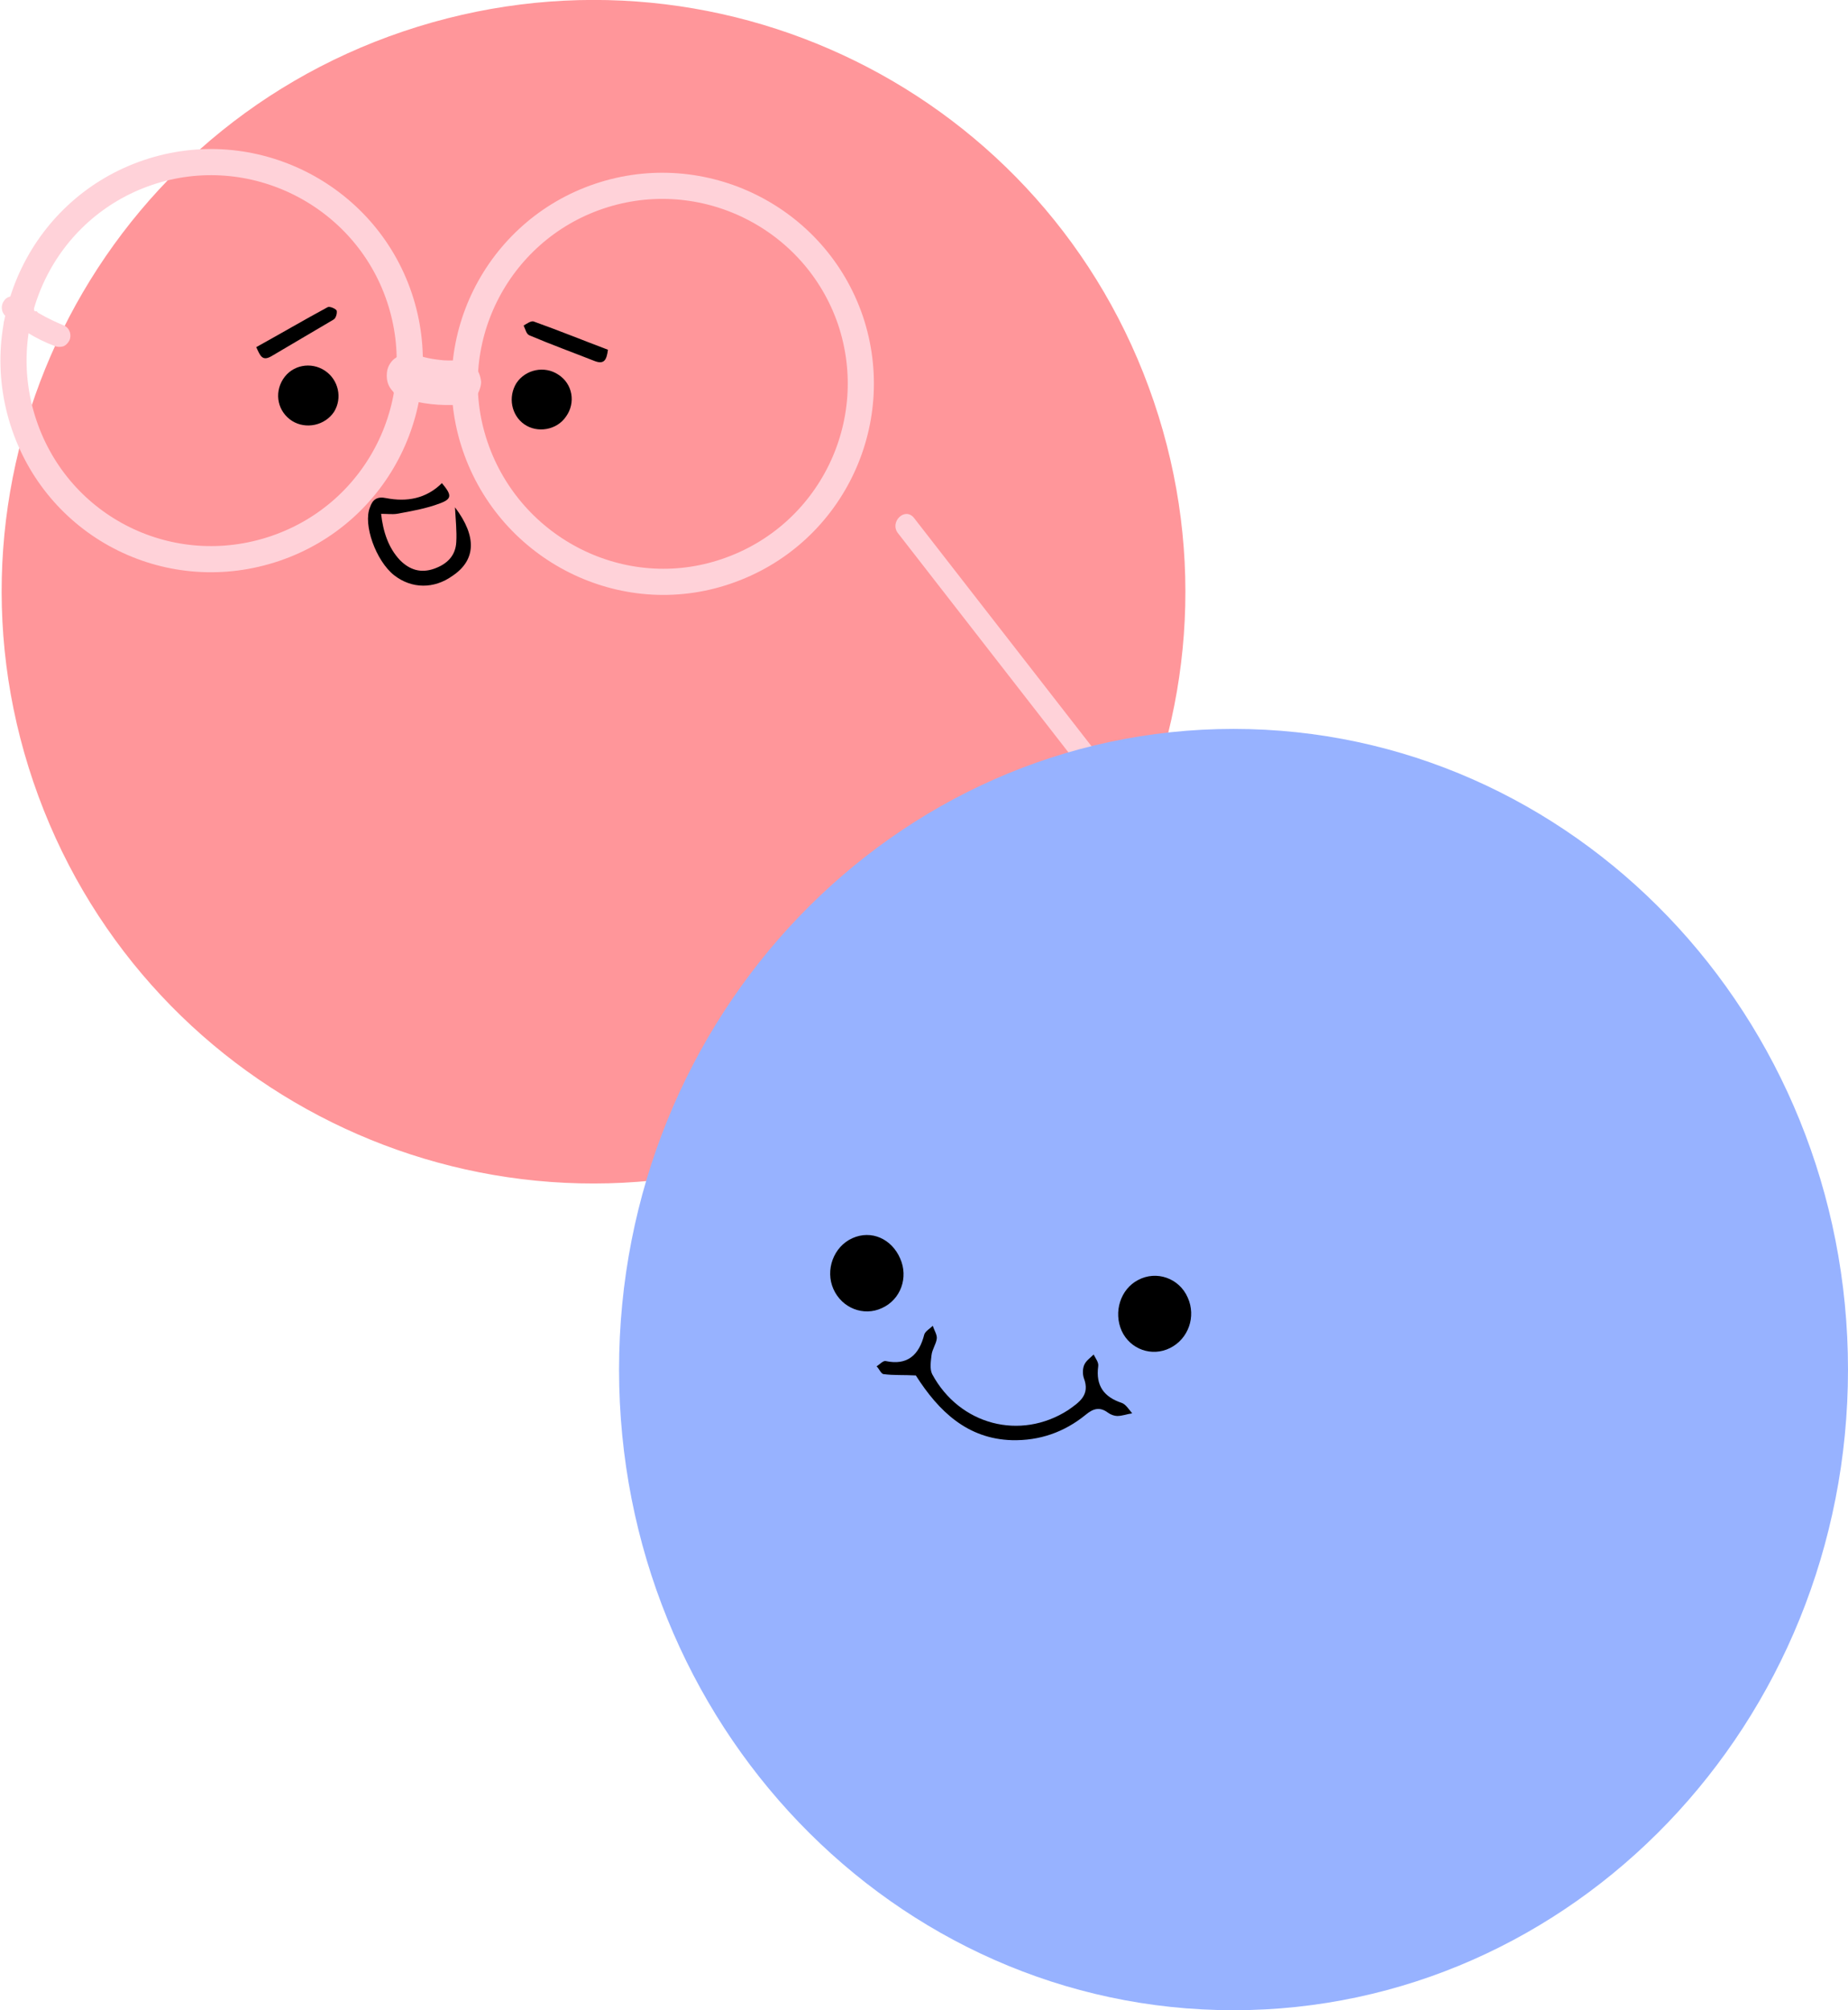<?xml version="1.0" encoding="utf-8"?>
<!-- Generator: Adobe Illustrator 25.0.0, SVG Export Plug-In . SVG Version: 6.00 Build 0)  -->
<svg version="1.1" id="圖層_1" xmlns="http://www.w3.org/2000/svg" xmlns:xlink="http://www.w3.org/1999/xlink" x="0px" y="0px"
	 viewBox="0 0 282.7 307.5" style="enable-background:new 0 0 282.7 307.5;" xml:space="preserve">
<style type="text/css">
	.st0{fill:#FF969A;}
	.st1{fill:none;stroke:#FFD2D9;stroke-width:4;stroke-miterlimit:10;}
	.st2{fill:#FFD2D9;}
	.st3{fill:#97B2FF;}
</style>
<path class="st0" d="M119.9,176.2c47.3-16.1,72.7-67.4,56.6-114.8S109.1-11.2,61.7,4.8S-11,72.3,5.1,119.6S72.5,192.3,119.9,176.2z"
	/>
<path d="M85.4,57.3c2.2,1.4,2.7,4.3,1.2,6.4c-1.4,2.1-4.4,2.6-6.4,1.2c-2-1.4-2.5-4.2-1.2-6.3C80.4,56.5,83.3,55.9,85.4,57.3z"/>
<path d="M44.7,64.4c-2.2-1.4-2.8-4.2-1.4-6.4c1.4-2.2,4.3-2.7,6.4-1.3c2.1,1.4,2.7,4.2,1.4,6.3C49.7,65.1,46.8,65.7,44.7,64.4z"/>
<path d="M93,53.5c-0.2,1.6-0.6,2.3-2.1,1.7c-3.3-1.3-6.6-2.5-9.9-3.9c-0.5-0.2-0.6-0.9-0.9-1.5c0.5-0.3,1.2-0.8,1.6-0.6
	C85.6,50.6,89.3,52.1,93,53.5z"/>
<path d="M39.2,53.1C43,51,46.4,49,50.1,47c0.3-0.2,1.2,0.2,1.4,0.5c0.1,0.4-0.1,1.2-0.5,1.4c-3.2,1.9-6.3,3.7-9.5,5.6
	C40.1,55.3,39.8,54.4,39.2,53.1z"/>
<path d="M69.6,77.6c0.1,1.9,0.3,3.7,0.2,5.3c-0.1,2.1-1.4,3.4-3.4,4.1c-2,0.7-3.7,0.2-5.2-1.3c-1.8-1.9-2.6-4.4-2.9-7.1
	c0.9,0,1.7,0.1,2.4,0c2.2-0.4,4.5-0.8,6.6-1.6c1.9-0.7,1.8-1.3,0.3-3.1c-2.4,2.4-5.4,2.9-8.5,2.3c-1.4-0.3-2.1,0.2-2.5,1.4
	c-1.1,2.6,0.9,8.2,3.7,10.4c2.7,2.1,6.1,2.1,8.9,0.1C72.8,85.7,73,82.1,69.6,77.6z"/>
<path class="st1" d="M42.1,83.9c15.9-5.4,24.3-22.6,19-38.4S38.5,21,22.6,26.4S-1.7,49.1,3.7,65S26.2,89.3,42.1,83.9z"/>
<path class="st1" d="M111.1,87.4c15.9-5.4,24.3-22.6,19-38.4c-5.4-15.8-22.6-24.3-38.4-19c-15.8,5.3-24.4,22.5-19,38.3
	S95.3,92.8,111.1,87.4z"/>
<path class="st2" d="M61.7,60.9c2.7,0.9,5.7,1.2,8.6,1c0.9-0.1,1.7-0.5,2.4-1.1c0.5-0.6,0.9-1.6,0.9-2.4c-0.1-0.9-0.4-1.8-1.1-2.4
	c-0.7-0.5-1.6-0.8-2.4-0.9c-1,0.1-2,0-3.1,0c0.3,0,0.5,0,0.9,0c-1.6-0.1-3.1-0.4-4.7-1c-0.8-0.2-2,0-2.6,0.6
	c-0.7,0.4-1.3,1.3-1.4,2.2c-0.1,0.9,0,1.8,0.6,2.6c0.2,0.3,0.4,0.4,0.5,0.7C60.7,60.5,61.2,60.8,61.7,60.9z"/>
<path class="st2" d="M2.2,46.8c-0.5,0.7-1,1.5-1.5,2.2c-0.1,0.3-0.2,0.4-0.1,0.6c0,0.2-0.1,0.4,0.1,0.7c0.1,0.2,0.2,0.5,0.3,0.6
	c0.2,0.2,0.3,0.3,0.4,0.4c0.4,0.2,0.8,0.2,1.3,0.1c0.1,0,0.3-0.1,0.4-0.3c0.3-0.2,0.4-0.4,0.5-0.6c0.5-0.7,1-1.5,1.5-2.2
	c0.1-0.3,0.2-0.4,0.1-0.6c0-0.2,0.1-0.4-0.1-0.7c-0.1-0.2-0.2-0.5-0.3-0.6c-0.2-0.2-0.3-0.3-0.4-0.4c-0.4-0.2-0.8-0.2-1.3-0.1
	c-0.1,0-0.3,0.1-0.4,0.3C2.6,46.3,2.4,46.5,2.2,46.8z"/>
<path class="st2" d="M0.9,48.4c2.1,1.9,4.7,3.5,7.4,4.5c0.5,0.2,0.8,0.2,1.3,0.1c0.4-0.1,0.8-0.5,1-0.9c0.4-0.8,0.1-1.9-0.8-2.3
	c-1.2-0.5-2.5-1.1-3.7-1.8c-0.1-0.1-0.3-0.1-0.4-0.3c-0.1-0.1-0.1-0.1-0.3-0.1c-0.2-0.2,0,0,0.1,0.1c-0.3-0.2-0.5-0.3-0.8-0.6
	c-0.6-0.4-1.1-0.9-1.6-1.4c-0.6-0.6-1.9-0.5-2.4,0.2C0.1,46.6,0.1,47.7,0.9,48.4z"/>
<path class="st2" d="M137.4,81.6c14.3,18.4,28.7,36.9,43,55.3c1.3,1.7,3.7-0.7,2.4-2.4c-14.3-18.4-28.7-36.9-43-55.3
	C138.4,77.5,136,79.9,137.4,81.6z"/>
<path class="st3" d="M188.7,307.5c-51.9,0-94-43.9-94-98s42.1-98,94-98s94,43.9,94,98S240.6,307.5,188.7,307.5z"/>
<path d="M140.1,210.4c3.5,5.5,7.9,9.7,14.7,9.9c4.2,0.1,8-1.2,11.3-3.9c1.2-1,2.2-1.2,3.4-0.3c0.4,0.3,1,0.5,1.4,0.5
	c0.8,0,1.5-0.3,2.3-0.4c-0.5-0.6-1-1.4-1.6-1.6c-2.7-0.9-4-2.6-3.6-5.6c0.1-0.6-0.4-1.2-0.7-1.8c-0.5,0.5-1.1,0.9-1.4,1.5
	s-0.3,1.5-0.1,2.1c1,2.6-0.7,3.7-2.4,4.9c-7.3,4.7-16.6,2.3-20.8-5.5c-0.4-0.8-0.2-2-0.1-2.9c0.1-0.9,0.7-1.7,0.8-2.5
	c0.1-0.6-0.4-1.3-0.6-2c-0.4,0.4-1.1,0.8-1.3,1.3c-0.8,3.2-2.6,4.8-5.9,4.1c-0.4-0.1-0.9,0.5-1.4,0.8c0.4,0.4,0.7,1.2,1.1,1.2
	C136.7,210.4,138.3,210.3,140.1,210.4z"/>
<path d="M137.7,192.5c-1.3-3-4.4-4.4-7.3-3.1c-2.9,1.3-4.2,4.9-2.9,7.8c1.3,2.9,4.6,4.2,7.4,2.9C137.8,198.8,139,195.4,137.7,192.5z
	"/>
<path d="M179,206.2c2.8-1.4,4-4.8,2.7-7.7c-1.3-3-4.8-4.2-7.6-2.7c-2.7,1.4-3.8,4.9-2.5,7.8C172.9,206.4,176.2,207.6,179,206.2z"/>
</svg>
